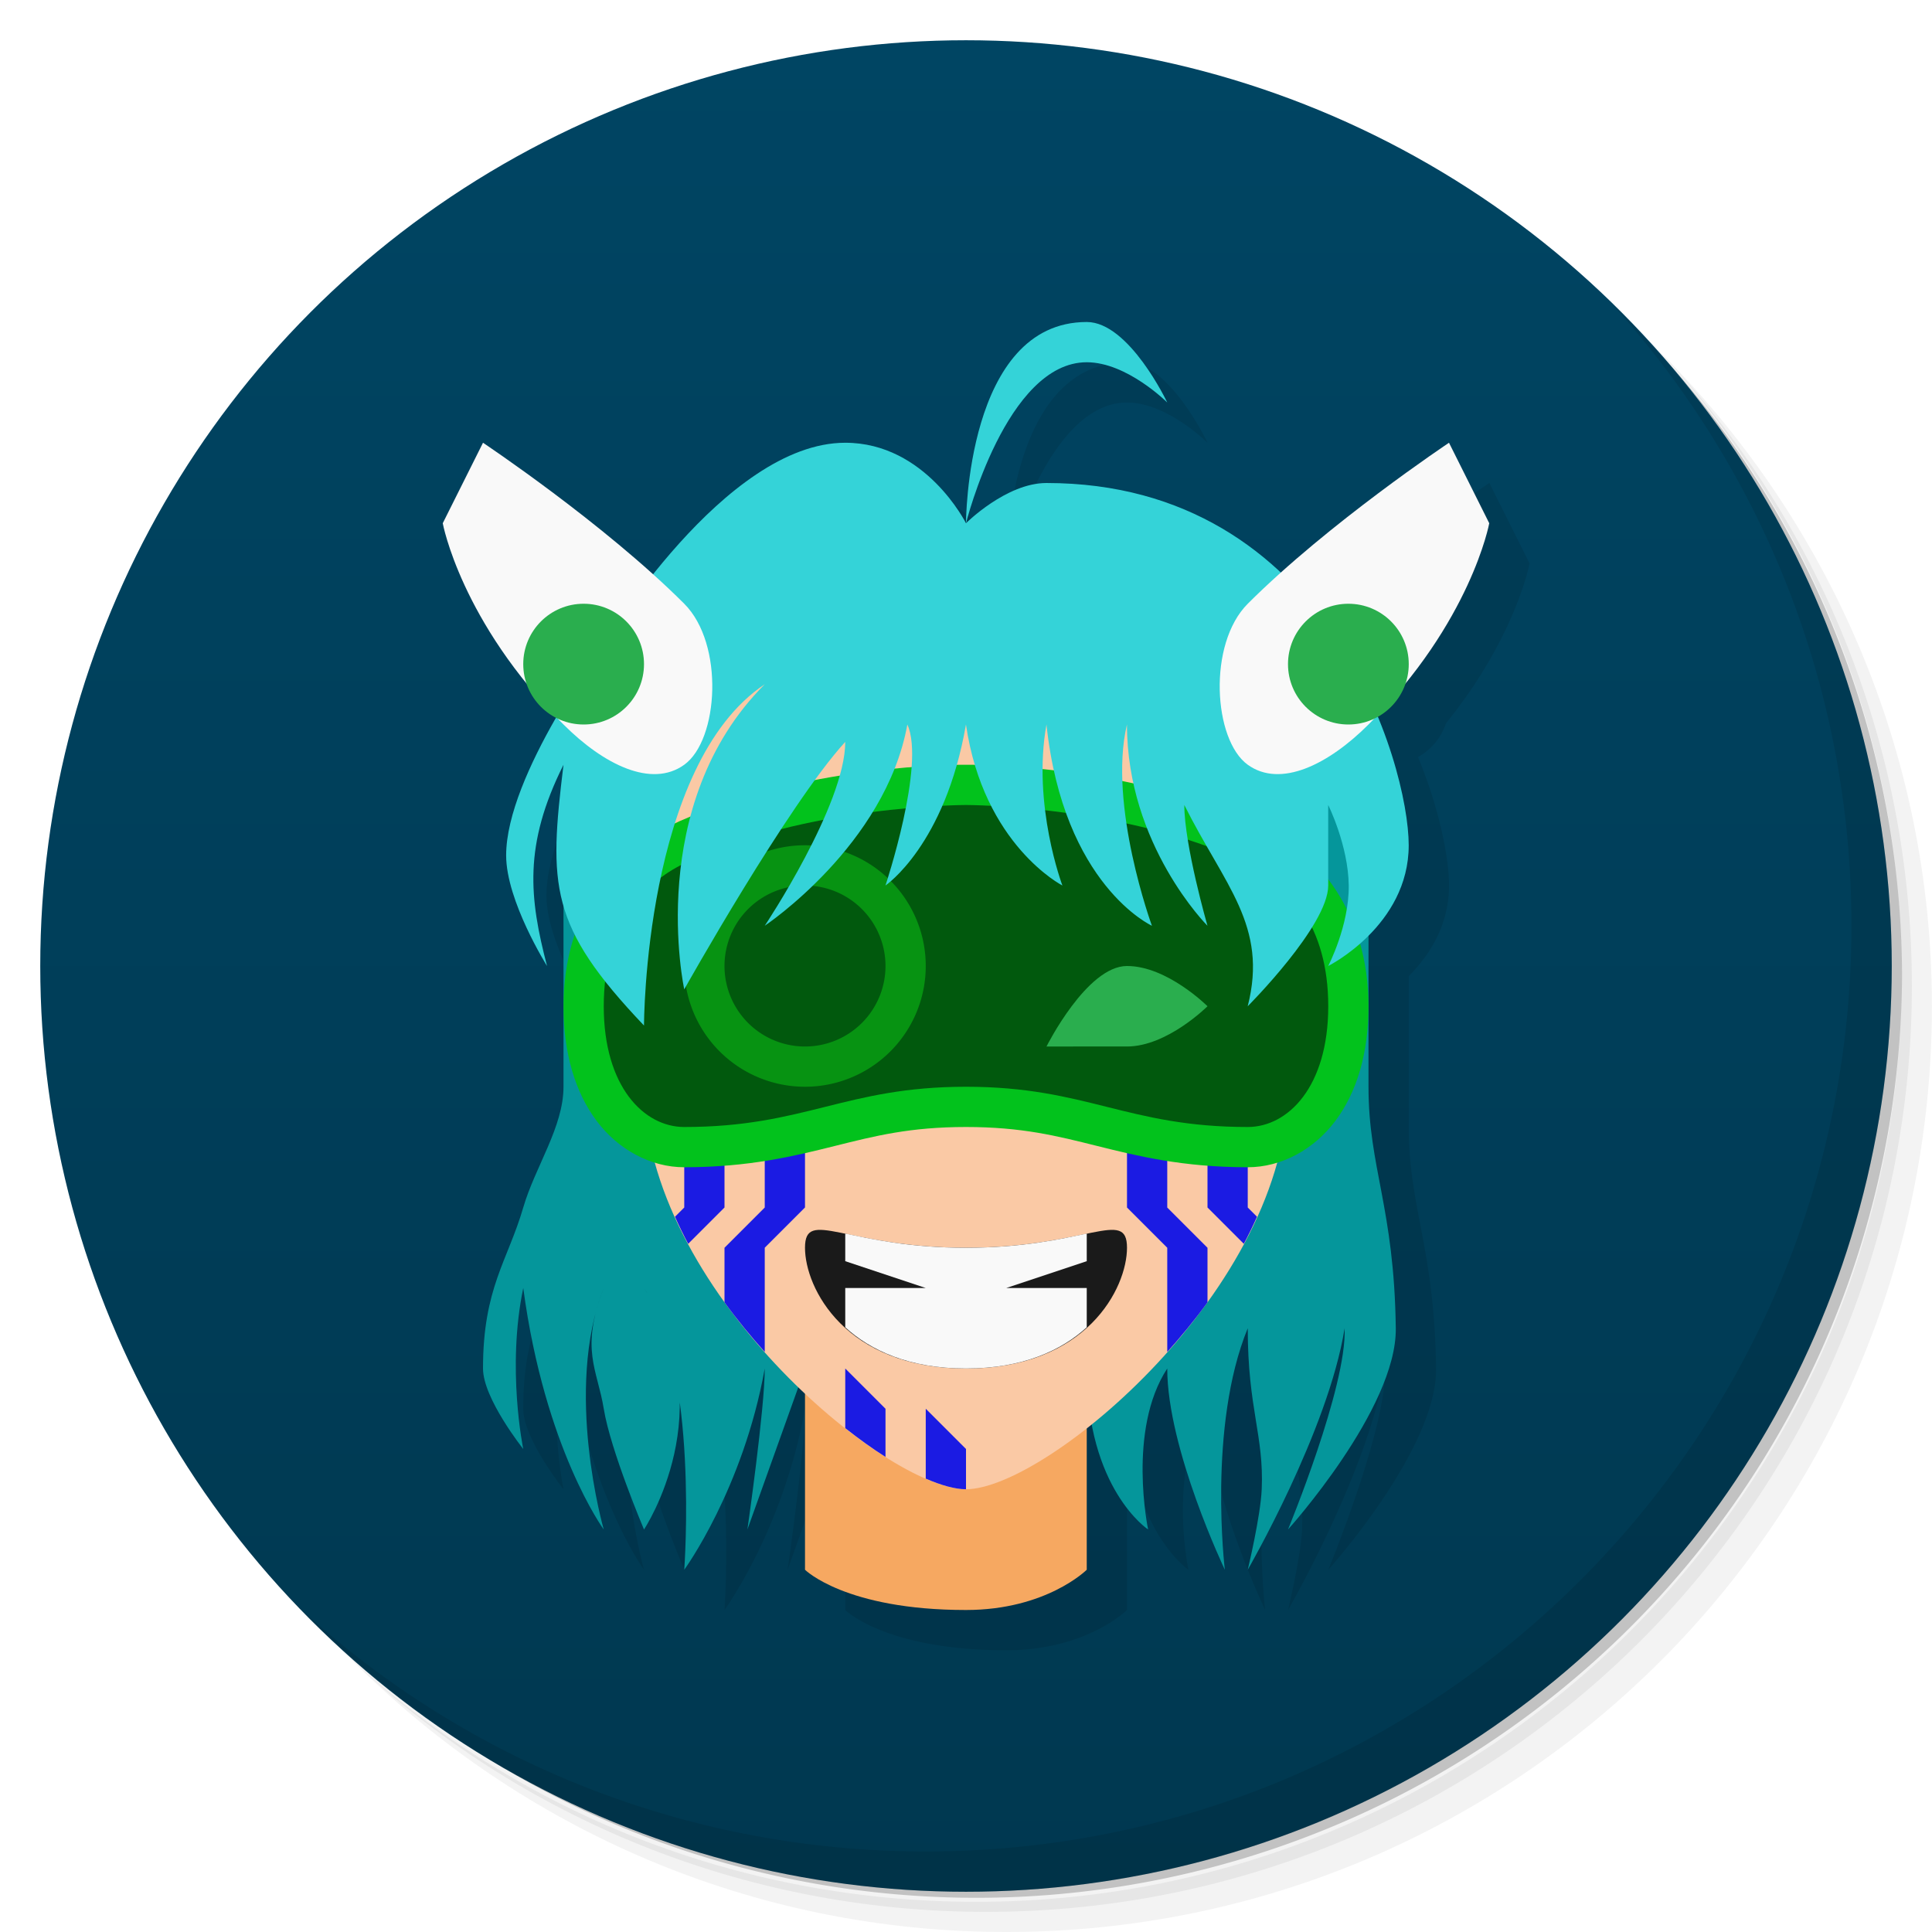 <svg version="1.1" viewBox="0 0 48 48" xmlns="http://www.w3.org/2000/svg">
 <defs>
  <linearGradient id="bg" x2="0" y1="1" y2="47" gradientUnits="userSpaceOnUse">
   <stop style="stop-color:#004563" offset="0"/>
   <stop style="stop-color:#003850" offset="1"/>
  </linearGradient>
 </defs>
 <path d="m36.31 5c5.859 4.062 9.688 10.831 9.688 18.5 0 12.426-10.07 22.5-22.5 22.5-7.669 0-14.438-3.828-18.5-9.688 1.037 1.822 2.306 3.499 3.781 4.969 4.085 3.712 9.514 5.969 15.469 5.969 12.703 0 23-10.298 23-23 0-5.954-2.256-11.384-5.969-15.469-1.469-1.475-3.147-2.744-4.969-3.781zm4.969 3.781c3.854 4.113 6.219 9.637 6.219 15.719 0 12.703-10.297 23-23 23-6.081 0-11.606-2.364-15.719-6.219 4.16 4.144 9.883 6.719 16.219 6.719 12.703 0 23-10.298 23-23 0-6.335-2.575-12.06-6.719-16.219z" style="opacity:.05"/>
 <path d="m41.28 8.781c3.712 4.085 5.969 9.514 5.969 15.469 0 12.703-10.297 23-23 23-5.954 0-11.384-2.256-15.469-5.969 4.113 3.854 9.637 6.219 15.719 6.219 12.703 0 23-10.298 23-23 0-6.081-2.364-11.606-6.219-15.719z" style="opacity:.1"/>
 <path d="m31.25 2.375c8.615 3.154 14.75 11.417 14.75 21.13 0 12.426-10.07 22.5-22.5 22.5-9.708 0-17.971-6.135-21.12-14.75a23 23 0 0 0 44.875-7 23 23 0 0 0-16-21.875z" style="opacity:.2"/>
 <circle cx="24" cy="24" r="23" style="fill:url(#bg)"/>
 <path d="m40.03 7.531c3.712 4.084 5.969 9.514 5.969 15.469 0 12.703-10.297 23-23 23-5.954 0-11.384-2.256-15.469-5.969 4.178 4.291 10.01 6.969 16.469 6.969 12.703 0 23-10.298 23-23 0-6.462-2.677-12.291-6.969-16.469z" style="opacity:.1"/>
 <path d="m28 9c-3 0-3 5-3 5s1-4 3-4c1 0 2 1 2 1s-0.946-2-2-2zm-3 5s-1-2-3-2c-1.815 0-3.619 1.826-4.769 3.272-1.918-1.73-4.231-3.272-4.231-3.272l-1 2s0.343 1.828 2.076 3.969a1.5 1.5 0 0 0 0.738 0.863c-0.616 1.072-1.238 2.404-1.238 3.42 0 1.132 1.016 2.748 1.016 2.748-0.44-1.686-0.592-3 0.408-5-0.187 1.532-0.271 2.542 0 3.494v4.506c0 1-0.705 1.988-1 3-0.384 1.32-1 2-1 4 0 0.745 1 2 1 2s-0.417-2 0-4c0.535 4 2 6 2 6s-0.789-2.772-0.242-5.17c-0.175 0.918 0.116 1.389 0.242 2.17 0.169 1.04 1 3 1 3s0.89-1.345 0.885-3.131c0.265 2.026 0.115 4.131 0.115 4.131s1.461-2 2-5c0 1-0.432 4-0.432 4l1.266-3.535c0.055 0.054 0.11 0.106 0.166 0.158v4.377s1 1 4 1c2 0 3-1 3-1v-3.518c0.045-0.035 0.09-0.071 0.135-0.107 0.363 1.924 1.391 2.625 1.391 2.625s-0.525-2.473 0.475-4c0 2 1.432 5 1.432 5s-0.432-3.563 0.568-6c0 2 0.405 2.663 0.348 4-0.029 0.676-0.348 2-0.348 2s2-3.458 2.406-6c0.057 1.456-1.406 5-1.406 5s2.704-2.999 2.678-5c-0.039-3-0.678-3.987-0.678-6v-3.75c0.5-0.5 1-1.25 1-2.25 0-0.661-0.226-1.871-0.771-3.191a1.5 1.5 0 0 0 0.695-0.84c1.733-2.14 2.076-3.969 2.076-3.969l-1-2s-2.273 1.516-4.182 3.228c-1.369-1.287-3.256-2.228-5.818-2.228-1 0-2 1-2 1z" style="opacity:.1"/>
 <path d="m20 39s1 1 4 1c2 0 3-1 3-1v-5h-7z" style="fill:#f6a861"/>
 <path d="m18.569 38 1.431-4h7c0 3 1.525 4 1.525 4s-0.525-2.473 0.475-4c0 2 1.431 5 1.431 5s-0.431-3.563 0.569-6c0 2 0.405 2.663 0.347 4-0.029 0.676-0.347 2-0.347 2s2-3.458 2.407-6c0.057 1.456-1.407 5-1.407 5s2.704-2.999 2.678-5c-0.039-3-0.678-3.987-0.678-6v-7l-10-5-10 4v8c0 1-0.705 1.988-1 3-0.384 1.32-1 2-1 4 0 0.745 1 2 1 2s-0.417-2 0-4c0.535 4 2 6 2 6s-1-3.467 0-6c-0.593 1.533-0.16 2.013 0 3 0.169 1.04 1 3 1 3s2-3 0-6c1.374 2 1 7 1 7s1.461-2 2-5c0 1-0.431 4-0.431 4z" style="fill:#05969b"/>
 <path d="m16 27c0 5 6 10 8 10s8-5 8-10c0-2.5 0-13-8-13s-8 10.5-8 13z" style="fill:#fac9a5"/>
 <path d="m17 27v3l-0.23 0.23c0.102 0.227 0.21 0.451 0.328 0.672l0.902-0.902v-3zm2 0v3l-1 1v1.355c0.313 0.434 0.652 0.843 1 1.234v-2.59l1-1v-3zm9 0v3l1 1v2.59c0.348-0.391 0.687-0.8 1-1.234v-1.355l-1-1v-3zm2 0v3l0.902 0.902c0.118-0.221 0.226-0.445 0.328-0.672l-0.23-0.23v-3zm-9 7v1.482c0.342 0.269 0.678 0.511 1 0.715v-1.197zm2 1v1.736c0.388 0.168 0.732 0.264 1 0.264v-1z" style="fill:#1b1be3"/>
 <path d="m24 19s-4.122-0.053-7.436 1.551c-1.302 0.63-2.564 2.125-2.564 4.449 0 1.167 0.289 2.136 0.824 2.85 0.535 0.713 1.342 1.15 2.176 1.15 1.611 0 2.742-0.279 3.742-0.529s1.869-0.471 3.258-0.471 2.258 0.221 3.258 0.471 2.131 0.529 3.742 0.529c0.833 0 1.641-0.437 2.176-1.15 0.535-0.713 0.824-1.683 0.824-2.85 0-2.325-1.263-3.819-2.564-4.449-3.314-1.604-7.436-1.551-7.436-1.551z" style="color-rendering:auto;color:#000000;dominant-baseline:auto;fill:#02c21c;font-feature-settings:normal;font-variant-alternates:normal;font-variant-caps:normal;font-variant-ligatures:normal;font-variant-numeric:normal;font-variant-position:normal;image-rendering:auto;isolation:auto;mix-blend-mode:normal;paint-order:stroke fill markers;shape-padding:0;shape-rendering:auto;solid-color:#000000;text-decoration-color:#000000;text-decoration-line:none;text-decoration-style:solid;text-indent:0;text-orientation:mixed;text-transform:none;white-space:normal"/>
 <path d="m24 20s-4-8.9e-4 -7 1.451c-1.026 0.497-2 1.549-2 3.549s1 3 2 3c3 0 4-1 7-1s4 1 7 1c1 0 2-1 2-3s-0.974-3.052-2-3.549c-3-1.452-7-1.451-7-1.451z" style="fill:#01590d;paint-order:stroke fill markers"/>
 <path d="m20 31c0-1 1 0 4 0s4-1 4 0-1 3-4 3-4-2-4-3z" style="fill:#1a1a1a"/>
 <path d="m20 21a3 3 0 0 0-3 3 3 3 0 0 0 3 3 3 3 0 0 0 3-3 3 3 0 0 0-3-3zm0 1a2 2 0 0 1 2 2 2 2 0 0 1-2 2 2 2 0 0 1-2-2 2 2 0 0 1 2-2z" style="fill:#079312;paint-order:stroke fill markers"/>
 <path d="m26 26s1-2 2-2 2 1 2 1-1 1-2 1z" style="fill:#2aae4e"/>
 <path d="m24 13s-1-2-3-2c-3 0-6 5-6 5s-2.425 3.252-2.425 5.252c0 1.132 1.016 2.748 1.016 2.748-0.44-1.686-0.591-3 0.409-5-0.366 3-0.36 4 2 6.479 0 0 0-6.479 3-8.479-3 3-2 7.58-2 7.58s2.567-4.58 4-6.148c0 1.568-2 4.568-2 4.568s3-2 3.543-5c0.456 1-0.544 4-0.544 4s1.481-1 2-4c0.438 3 2.396 4 2.396 4s-0.755-2-0.396-4c0.425 4 2.62 5 2.62 5s-1.096-3-0.62-5c0 3 2 5 2 5s-0.575-2-0.575-3c1 2 2.087 3 1.575 5 0 0 2-2 2-3v-2s0.498 0.999 0.51 2c0.011 1-0.51 2-0.51 2s2-1 2-3-2-9-9-9c-1 0-2 1-2 1z" style="fill:#34d3d8"/>
 <path d="m37 13-1-2s-3 2-5 4c-1 1-0.855 3.384 0 4 0.811 0.585 2 0 3-1 2.55-2.55 3-5 3-5z" style="fill:#f9f9f9"/>
 <circle cx="33.5" cy="16.5" r="1.5" style="fill:#2aae4e;paint-order:stroke fill markers"/>
 <path d="m24 13s0-5 3-5c1.054 0 2 2 2 2s-1-1-2-1c-2 0-3 4-3 4z" style="fill:#34d3d8"/>
 <path d="m11 13 1-2s3 2 5 4c1 1 0.855 3.384 0 4-0.811 0.585-2 0-3-1-2.55-2.55-3-5-3-5z" style="fill:#f9f9f9"/>
 <circle transform="scale(-1,1)" cx="-14.5" cy="16.5" r="1.5" style="fill:#2aae4e;paint-order:stroke fill markers"/>
 <path d="m21 30.648v0.686l2 0.666h-2v0.977c0.63 0.574 1.587 1.023 3 1.023s2.37-0.449 3-1.023v-0.977h-2l2-0.666v-0.686c-0.63 0.13-1.576 0.352-3 0.352s-2.37-0.222-3-0.352z" style="fill:#f9f9f9;paint-order:stroke fill markers"/>
</svg>
